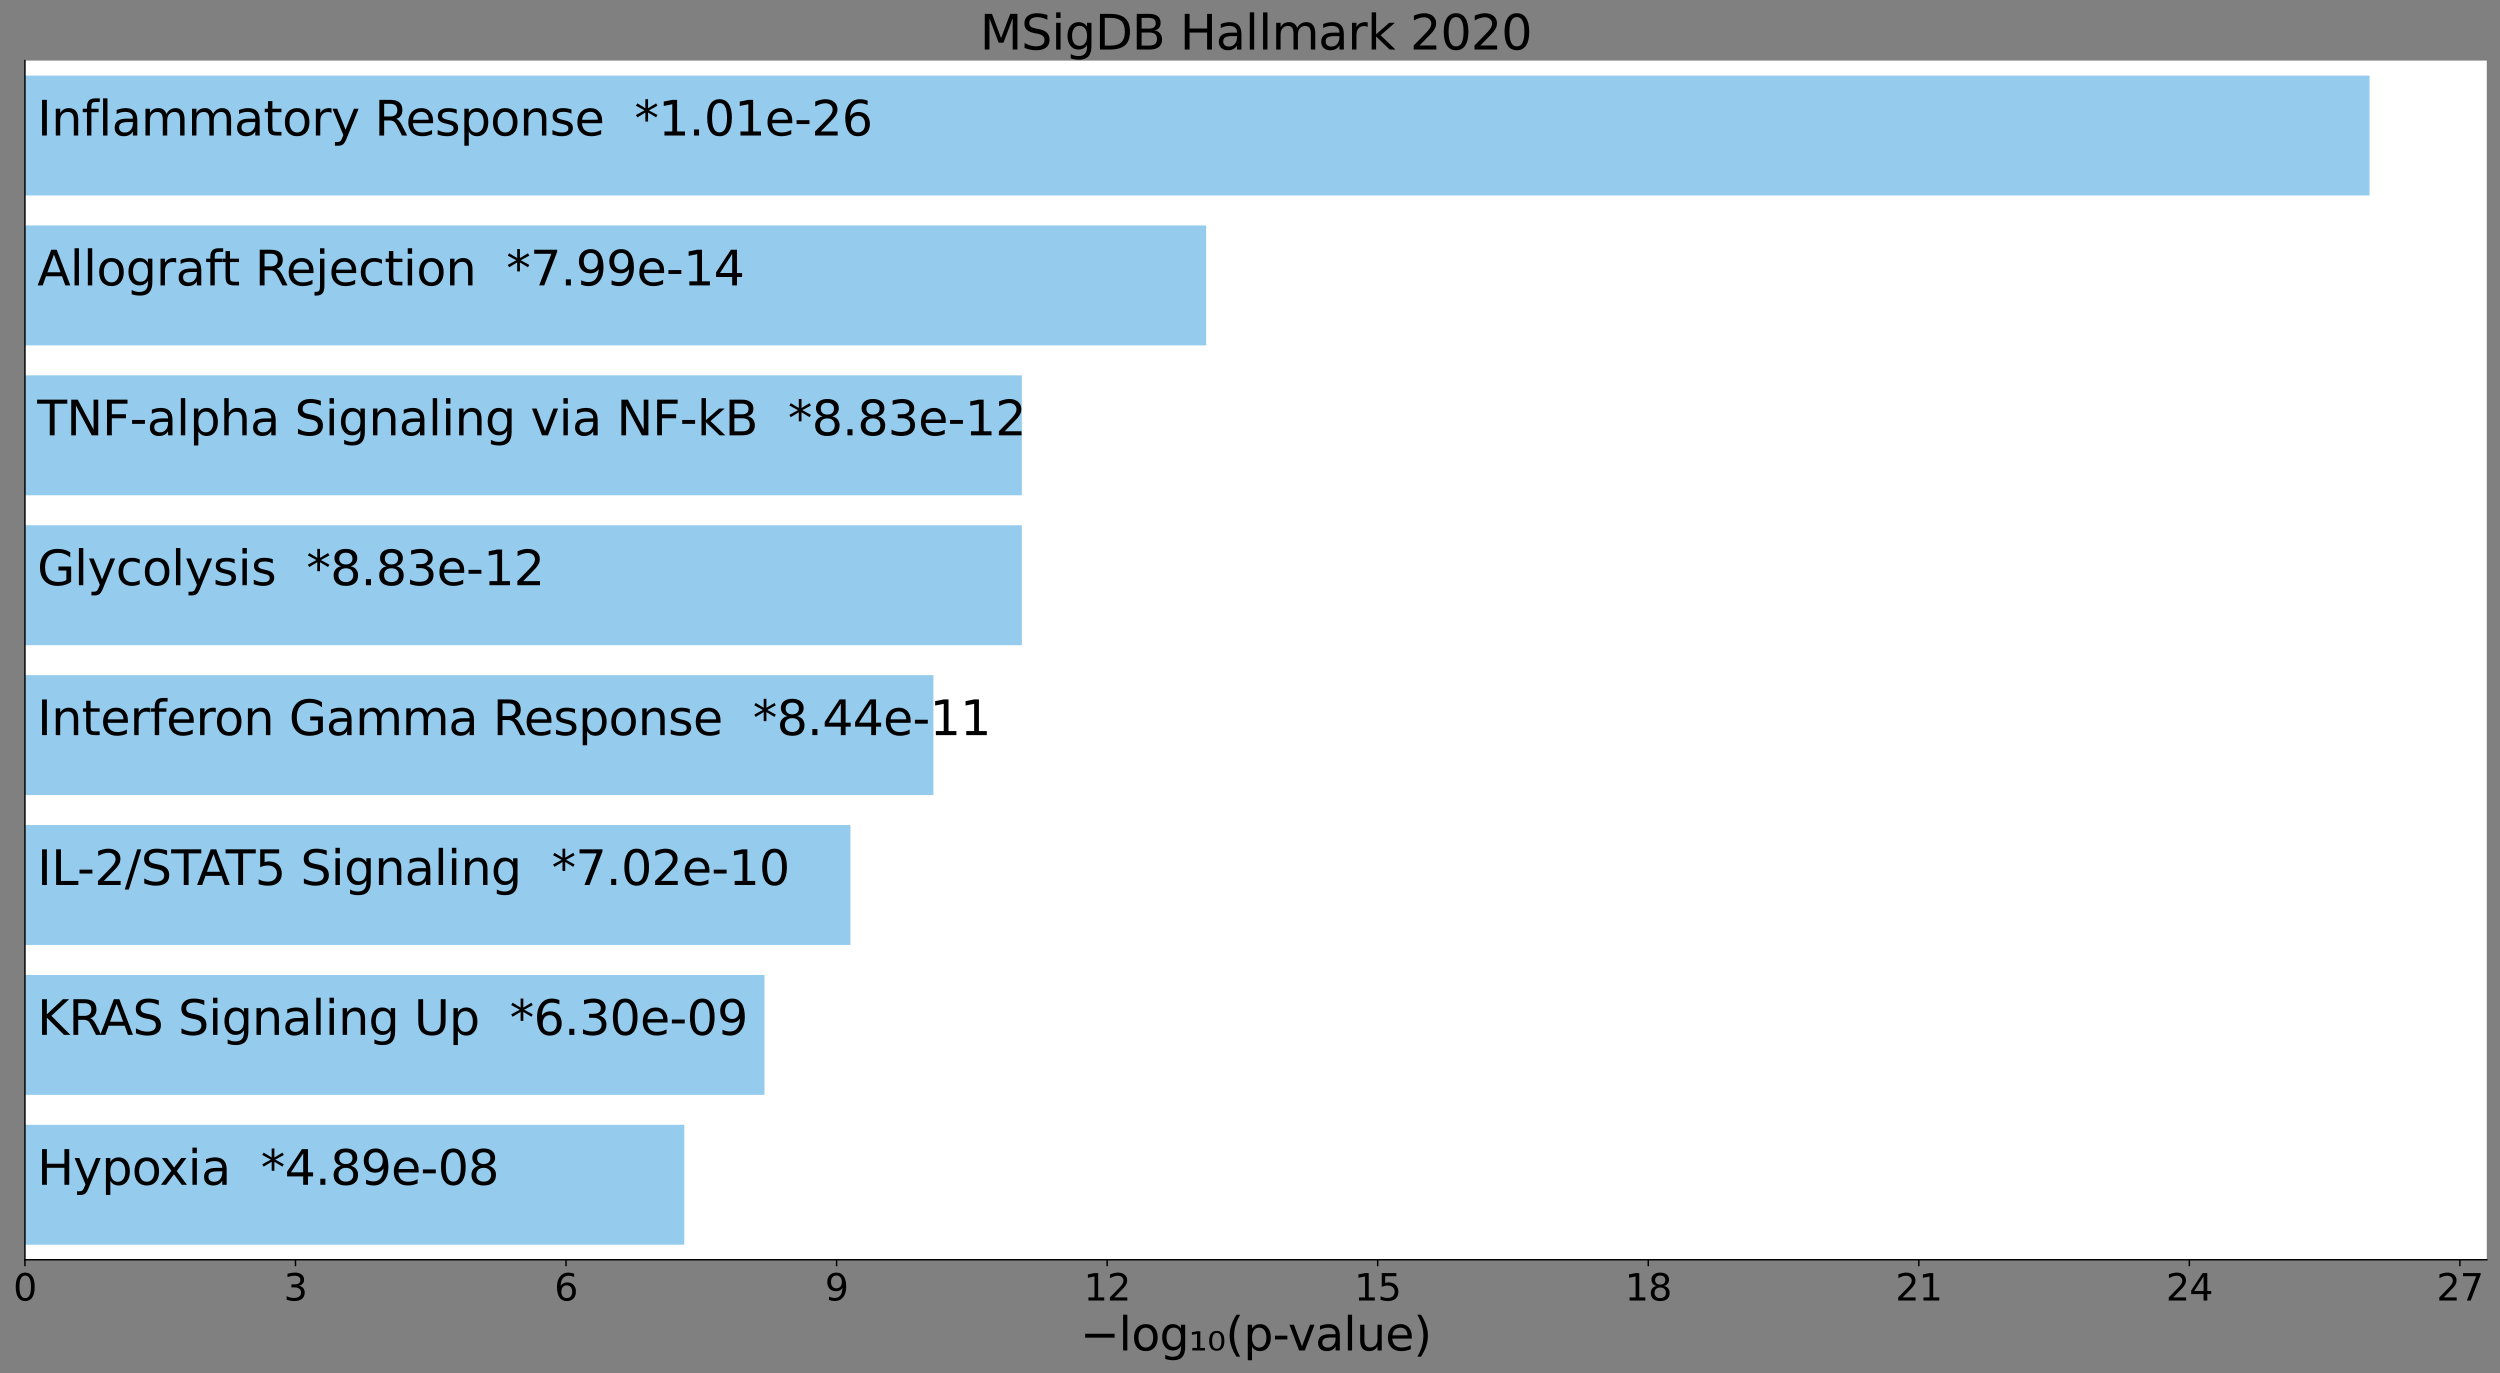 <?xml version="1.0" encoding="utf-8" standalone="no"?>
<!DOCTYPE svg PUBLIC "-//W3C//DTD SVG 1.1//EN"
  "http://www.w3.org/Graphics/SVG/1.1/DTD/svg11.dtd">
<svg xmlns:xlink="http://www.w3.org/1999/xlink" width="1359.963pt" height="747.028pt" viewBox="0 0 1359.963 747.028" xmlns="http://www.w3.org/2000/svg" version="1.1">
 <rect x="0" y="0" width="1359.963" height="747.028" fill="#808080" stroke="none"/>
 <defs>
  <style type="text/css">*{stroke-linejoin: round; stroke-linecap: butt}</style>
 </defs>
 <g id="figure_1">
  <g id="patch_1">
   <path d="M 0 747.028 
L 1359.963 747.028 
L 1359.963 0 
L 0 0 
L 0 747.028 
z
" style="fill: none"/>
  </g>
  <g id="axes_1">
   <g id="patch_2">
    <path d="M 13.562 685.276 
L 1352.763 685.276 
L 1352.763 32.956 
L 13.562 32.956 
z
" style="fill: #ffffff"/>
   </g>
   <g id="patch_3">
    <path d="M 13.562 41.11 
L 1288.991 41.11 
L 1288.991 106.342 
L 13.562 106.342 
z
" clip-path="url(#pb02c472fab)" style="fill: #95cbec"/>
   </g>
   <g id="patch_4">
    <path d="M 13.562 122.65 
L 656.118 122.65 
L 656.118 187.882 
L 13.562 187.882 
z
" clip-path="url(#pb02c472fab)" style="fill: #95cbec"/>
   </g>
   <g id="patch_5">
    <path d="M 13.562 204.19 
L 555.873 204.19 
L 555.873 269.422 
L 13.562 269.422 
z
" clip-path="url(#pb02c472fab)" style="fill: #95cbec"/>
   </g>
   <g id="patch_6">
    <path d="M 13.562 285.73 
L 555.873 285.73 
L 555.873 350.962 
L 13.562 350.962 
z
" clip-path="url(#pb02c472fab)" style="fill: #95cbec"/>
   </g>
   <g id="patch_7">
    <path d="M 13.562 367.27 
L 507.762 367.27 
L 507.762 432.502 
L 13.562 432.502 
z
" clip-path="url(#pb02c472fab)" style="fill: #95cbec"/>
   </g>
   <g id="patch_8">
    <path d="M 13.562 448.81 
L 462.642 448.81 
L 462.642 514.042 
L 13.562 514.042 
z
" clip-path="url(#pb02c472fab)" style="fill: #95cbec"/>
   </g>
   <g id="patch_9">
    <path d="M 13.562 530.35 
L 415.87 530.35 
L 415.87 595.582 
L 13.562 595.582 
z
" clip-path="url(#pb02c472fab)" style="fill: #95cbec"/>
   </g>
   <g id="patch_10">
    <path d="M 13.562 611.89 
L 372.237 611.89 
L 372.237 677.122 
L 13.562 677.122 
z
" clip-path="url(#pb02c472fab)" style="fill: #95cbec"/>
   </g>
   <g id="matplotlib.axis_1">
    <g id="xtick_1">
     <g id="line2d_1">
      <defs>
       <path id="mb35d6e00cc" d="M 0 0 
L 0 3.5 
" style="stroke: #000000; stroke-width: 0.8"/>
      </defs>
      <g>
       <use xlink:href="#mb35d6e00cc" x="13.562" y="685.276" style="stroke: #000000; stroke-width: 0.8"/>
      </g>
     </g>
     <g id="text_1">
      <!-- 0 -->
      <g transform="translate(7.2 707.473)scale(0.2 -0.2)">
       <defs>
        <path id="DejaVuSans-30" d="M 2034 4250 
Q 1547 4250 1301 3770 
Q 1056 3291 1056 2328 
Q 1056 1369 1301 889 
Q 1547 409 2034 409 
Q 2525 409 2770 889 
Q 3016 1369 3016 2328 
Q 3016 3291 2770 3770 
Q 2525 4250 2034 4250 
z
M 2034 4750 
Q 2819 4750 3233 4129 
Q 3647 3509 3647 2328 
Q 3647 1150 3233 529 
Q 2819 -91 2034 -91 
Q 1250 -91 836 529 
Q 422 1150 422 2328 
Q 422 3509 836 4129 
Q 1250 4750 2034 4750 
z
" transform="scale(0.016)"/>
       </defs>
       <use xlink:href="#DejaVuSans-30"/>
      </g>
     </g>
    </g>
    <g id="xtick_2">
     <g id="line2d_2">
      <g>
       <use xlink:href="#mb35d6e00cc" x="160.74" y="685.276" style="stroke: #000000; stroke-width: 0.8"/>
      </g>
     </g>
     <g id="text_2">
      <!-- 3 -->
      <g transform="translate(154.377 707.473)scale(0.2 -0.2)">
       <defs>
        <path id="DejaVuSans-33" d="M 2597 2516 
Q 3050 2419 3304 2112 
Q 3559 1806 3559 1356 
Q 3559 666 3084 287 
Q 2609 -91 1734 -91 
Q 1441 -91 1130 -33 
Q 819 25 488 141 
L 488 750 
Q 750 597 1062 519 
Q 1375 441 1716 441 
Q 2309 441 2620 675 
Q 2931 909 2931 1356 
Q 2931 1769 2642 2001 
Q 2353 2234 1838 2234 
L 1294 2234 
L 1294 2753 
L 1863 2753 
Q 2328 2753 2575 2939 
Q 2822 3125 2822 3475 
Q 2822 3834 2567 4026 
Q 2313 4219 1838 4219 
Q 1578 4219 1281 4162 
Q 984 4106 628 3988 
L 628 4550 
Q 988 4650 1302 4700 
Q 1616 4750 1894 4750 
Q 2613 4750 3031 4423 
Q 3450 4097 3450 3541 
Q 3450 3153 3228 2886 
Q 3006 2619 2597 2516 
z
" transform="scale(0.016)"/>
       </defs>
       <use xlink:href="#DejaVuSans-33"/>
      </g>
     </g>
    </g>
    <g id="xtick_3">
     <g id="line2d_3">
      <g>
       <use xlink:href="#mb35d6e00cc" x="307.917" y="685.276" style="stroke: #000000; stroke-width: 0.8"/>
      </g>
     </g>
     <g id="text_3">
      <!-- 6 -->
      <g transform="translate(301.554 707.473)scale(0.2 -0.2)">
       <defs>
        <path id="DejaVuSans-36" d="M 2113 2584 
Q 1688 2584 1439 2293 
Q 1191 2003 1191 1497 
Q 1191 994 1439 701 
Q 1688 409 2113 409 
Q 2538 409 2786 701 
Q 3034 994 3034 1497 
Q 3034 2003 2786 2293 
Q 2538 2584 2113 2584 
z
M 3366 4563 
L 3366 3988 
Q 3128 4100 2886 4159 
Q 2644 4219 2406 4219 
Q 1781 4219 1451 3797 
Q 1122 3375 1075 2522 
Q 1259 2794 1537 2939 
Q 1816 3084 2150 3084 
Q 2853 3084 3261 2657 
Q 3669 2231 3669 1497 
Q 3669 778 3244 343 
Q 2819 -91 2113 -91 
Q 1303 -91 875 529 
Q 447 1150 447 2328 
Q 447 3434 972 4092 
Q 1497 4750 2381 4750 
Q 2619 4750 2861 4703 
Q 3103 4656 3366 4563 
z
" transform="scale(0.016)"/>
       </defs>
       <use xlink:href="#DejaVuSans-36"/>
      </g>
     </g>
    </g>
    <g id="xtick_4">
     <g id="line2d_4">
      <g>
       <use xlink:href="#mb35d6e00cc" x="455.094" y="685.276" style="stroke: #000000; stroke-width: 0.8"/>
      </g>
     </g>
     <g id="text_4">
      <!-- 9 -->
      <g transform="translate(448.732 707.473)scale(0.2 -0.2)">
       <defs>
        <path id="DejaVuSans-39" d="M 703 97 
L 703 672 
Q 941 559 1184 500 
Q 1428 441 1663 441 
Q 2288 441 2617 861 
Q 2947 1281 2994 2138 
Q 2813 1869 2534 1725 
Q 2256 1581 1919 1581 
Q 1219 1581 811 2004 
Q 403 2428 403 3163 
Q 403 3881 828 4315 
Q 1253 4750 1959 4750 
Q 2769 4750 3195 4129 
Q 3622 3509 3622 2328 
Q 3622 1225 3098 567 
Q 2575 -91 1691 -91 
Q 1453 -91 1209 -44 
Q 966 3 703 97 
z
M 1959 2075 
Q 2384 2075 2632 2365 
Q 2881 2656 2881 3163 
Q 2881 3666 2632 3958 
Q 2384 4250 1959 4250 
Q 1534 4250 1286 3958 
Q 1038 3666 1038 3163 
Q 1038 2656 1286 2365 
Q 1534 2075 1959 2075 
z
" transform="scale(0.016)"/>
       </defs>
       <use xlink:href="#DejaVuSans-39"/>
      </g>
     </g>
    </g>
    <g id="xtick_5">
     <g id="line2d_5">
      <g>
       <use xlink:href="#mb35d6e00cc" x="602.271" y="685.276" style="stroke: #000000; stroke-width: 0.8"/>
      </g>
     </g>
     <g id="text_5">
      <!-- 12 -->
      <g transform="translate(589.546 707.473)scale(0.2 -0.2)">
       <defs>
        <path id="DejaVuSans-31" d="M 794 531 
L 1825 531 
L 1825 4091 
L 703 3866 
L 703 4441 
L 1819 4666 
L 2450 4666 
L 2450 531 
L 3481 531 
L 3481 0 
L 794 0 
L 794 531 
z
" transform="scale(0.016)"/>
        <path id="DejaVuSans-32" d="M 1228 531 
L 3431 531 
L 3431 0 
L 469 0 
L 469 531 
Q 828 903 1448 1529 
Q 2069 2156 2228 2338 
Q 2531 2678 2651 2914 
Q 2772 3150 2772 3378 
Q 2772 3750 2511 3984 
Q 2250 4219 1831 4219 
Q 1534 4219 1204 4116 
Q 875 4013 500 3803 
L 500 4441 
Q 881 4594 1212 4672 
Q 1544 4750 1819 4750 
Q 2544 4750 2975 4387 
Q 3406 4025 3406 3419 
Q 3406 3131 3298 2873 
Q 3191 2616 2906 2266 
Q 2828 2175 2409 1742 
Q 1991 1309 1228 531 
z
" transform="scale(0.016)"/>
       </defs>
       <use xlink:href="#DejaVuSans-31"/>
       <use xlink:href="#DejaVuSans-32" x="63.623"/>
      </g>
     </g>
    </g>
    <g id="xtick_6">
     <g id="line2d_6">
      <g>
       <use xlink:href="#mb35d6e00cc" x="749.449" y="685.276" style="stroke: #000000; stroke-width: 0.8"/>
      </g>
     </g>
     <g id="text_6">
      <!-- 15 -->
      <g transform="translate(736.724 707.473)scale(0.2 -0.2)">
       <defs>
        <path id="DejaVuSans-35" d="M 691 4666 
L 3169 4666 
L 3169 4134 
L 1269 4134 
L 1269 2991 
Q 1406 3038 1543 3061 
Q 1681 3084 1819 3084 
Q 2600 3084 3056 2656 
Q 3513 2228 3513 1497 
Q 3513 744 3044 326 
Q 2575 -91 1722 -91 
Q 1428 -91 1123 -41 
Q 819 9 494 109 
L 494 744 
Q 775 591 1075 516 
Q 1375 441 1709 441 
Q 2250 441 2565 725 
Q 2881 1009 2881 1497 
Q 2881 1984 2565 2268 
Q 2250 2553 1709 2553 
Q 1456 2553 1204 2497 
Q 953 2441 691 2322 
L 691 4666 
z
" transform="scale(0.016)"/>
       </defs>
       <use xlink:href="#DejaVuSans-31"/>
       <use xlink:href="#DejaVuSans-35" x="63.623"/>
      </g>
     </g>
    </g>
    <g id="xtick_7">
     <g id="line2d_7">
      <g>
       <use xlink:href="#mb35d6e00cc" x="896.626" y="685.276" style="stroke: #000000; stroke-width: 0.8"/>
      </g>
     </g>
     <g id="text_7">
      <!-- 18 -->
      <g transform="translate(883.901 707.473)scale(0.2 -0.2)">
       <defs>
        <path id="DejaVuSans-38" d="M 2034 2216 
Q 1584 2216 1326 1975 
Q 1069 1734 1069 1313 
Q 1069 891 1326 650 
Q 1584 409 2034 409 
Q 2484 409 2743 651 
Q 3003 894 3003 1313 
Q 3003 1734 2745 1975 
Q 2488 2216 2034 2216 
z
M 1403 2484 
Q 997 2584 770 2862 
Q 544 3141 544 3541 
Q 544 4100 942 4425 
Q 1341 4750 2034 4750 
Q 2731 4750 3128 4425 
Q 3525 4100 3525 3541 
Q 3525 3141 3298 2862 
Q 3072 2584 2669 2484 
Q 3125 2378 3379 2068 
Q 3634 1759 3634 1313 
Q 3634 634 3220 271 
Q 2806 -91 2034 -91 
Q 1263 -91 848 271 
Q 434 634 434 1313 
Q 434 1759 690 2068 
Q 947 2378 1403 2484 
z
M 1172 3481 
Q 1172 3119 1398 2916 
Q 1625 2713 2034 2713 
Q 2441 2713 2670 2916 
Q 2900 3119 2900 3481 
Q 2900 3844 2670 4047 
Q 2441 4250 2034 4250 
Q 1625 4250 1398 4047 
Q 1172 3844 1172 3481 
z
" transform="scale(0.016)"/>
       </defs>
       <use xlink:href="#DejaVuSans-31"/>
       <use xlink:href="#DejaVuSans-38" x="63.623"/>
      </g>
     </g>
    </g>
    <g id="xtick_8">
     <g id="line2d_8">
      <g>
       <use xlink:href="#mb35d6e00cc" x="1043.803" y="685.276" style="stroke: #000000; stroke-width: 0.8"/>
      </g>
     </g>
     <g id="text_8">
      <!-- 21 -->
      <g transform="translate(1031.078 707.473)scale(0.2 -0.2)">
       <use xlink:href="#DejaVuSans-32"/>
       <use xlink:href="#DejaVuSans-31" x="63.623"/>
      </g>
     </g>
    </g>
    <g id="xtick_9">
     <g id="line2d_9">
      <g>
       <use xlink:href="#mb35d6e00cc" x="1190.98" y="685.276" style="stroke: #000000; stroke-width: 0.8"/>
      </g>
     </g>
     <g id="text_9">
      <!-- 24 -->
      <g transform="translate(1178.255 707.473)scale(0.2 -0.2)">
       <defs>
        <path id="DejaVuSans-34" d="M 2419 4116 
L 825 1625 
L 2419 1625 
L 2419 4116 
z
M 2253 4666 
L 3047 4666 
L 3047 1625 
L 3713 1625 
L 3713 1100 
L 3047 1100 
L 3047 0 
L 2419 0 
L 2419 1100 
L 313 1100 
L 313 1709 
L 2253 4666 
z
" transform="scale(0.016)"/>
       </defs>
       <use xlink:href="#DejaVuSans-32"/>
       <use xlink:href="#DejaVuSans-34" x="63.623"/>
      </g>
     </g>
    </g>
    <g id="xtick_10">
     <g id="line2d_10">
      <g>
       <use xlink:href="#mb35d6e00cc" x="1338.157" y="685.276" style="stroke: #000000; stroke-width: 0.8"/>
      </g>
     </g>
     <g id="text_10">
      <!-- 27 -->
      <g transform="translate(1325.432 707.473)scale(0.2 -0.2)">
       <defs>
        <path id="DejaVuSans-37" d="M 525 4666 
L 3525 4666 
L 3525 4397 
L 1831 0 
L 1172 0 
L 2766 4134 
L 525 4134 
L 525 4666 
z
" transform="scale(0.016)"/>
       </defs>
       <use xlink:href="#DejaVuSans-32"/>
       <use xlink:href="#DejaVuSans-37" x="63.623"/>
      </g>
     </g>
    </g>
    <g id="text_11">
     <!-- −log₁₀(p‐value) -->
     <g transform="translate(587.592 734.628)scale(0.25 -0.25)">
      <defs>
       <path id="DejaVuSans-2212" d="M 678 2272 
L 4684 2272 
L 4684 1741 
L 678 1741 
L 678 2272 
z
" transform="scale(0.016)"/>
       <path id="DejaVuSans-6c" d="M 603 4863 
L 1178 4863 
L 1178 0 
L 603 0 
L 603 4863 
z
" transform="scale(0.016)"/>
       <path id="DejaVuSans-6f" d="M 1959 3097 
Q 1497 3097 1228 2736 
Q 959 2375 959 1747 
Q 959 1119 1226 758 
Q 1494 397 1959 397 
Q 2419 397 2687 759 
Q 2956 1122 2956 1747 
Q 2956 2369 2687 2733 
Q 2419 3097 1959 3097 
z
M 1959 3584 
Q 2709 3584 3137 3096 
Q 3566 2609 3566 1747 
Q 3566 888 3137 398 
Q 2709 -91 1959 -91 
Q 1206 -91 779 398 
Q 353 888 353 1747 
Q 353 2609 779 3096 
Q 1206 3584 1959 3584 
z
" transform="scale(0.016)"/>
       <path id="DejaVuSans-67" d="M 2906 1791 
Q 2906 2416 2648 2759 
Q 2391 3103 1925 3103 
Q 1463 3103 1205 2759 
Q 947 2416 947 1791 
Q 947 1169 1205 825 
Q 1463 481 1925 481 
Q 2391 481 2648 825 
Q 2906 1169 2906 1791 
z
M 3481 434 
Q 3481 -459 3084 -895 
Q 2688 -1331 1869 -1331 
Q 1566 -1331 1297 -1286 
Q 1028 -1241 775 -1147 
L 775 -588 
Q 1028 -725 1275 -790 
Q 1522 -856 1778 -856 
Q 2344 -856 2625 -561 
Q 2906 -266 2906 331 
L 2906 616 
Q 2728 306 2450 153 
Q 2172 0 1784 0 
Q 1141 0 747 490 
Q 353 981 353 1791 
Q 353 2603 747 3093 
Q 1141 3584 1784 3584 
Q 2172 3584 2450 3431 
Q 2728 3278 2906 2969 
L 2906 3500 
L 3481 3500 
L 3481 434 
z
" transform="scale(0.016)"/>
       <path id="DejaVuSans-2081" d="M 488 343 
L 1125 343 
L 1125 2253 
L 428 2125 
L 428 2487 
L 1147 2609 
L 1575 2609 
L 1575 343 
L 2216 343 
L 2216 0 
L 488 0 
L 488 343 
z
" transform="scale(0.016)"/>
       <path id="DejaVuSans-2080" d="M 1781 2115 
Q 1625 2384 1309 2384 
Q 994 2384 838 2115 
Q 678 1846 678 1309 
Q 678 768 838 500 
Q 994 231 1309 231 
Q 1625 231 1781 500 
Q 1941 768 1941 1309 
Q 1941 1846 1781 2115 
z
M 1309 2662 
Q 1813 2662 2078 2315 
Q 2344 1968 2344 1309 
Q 2344 646 2078 299 
Q 1813 -47 1309 -47 
Q 803 -47 537 299 
Q 272 646 272 1309 
Q 272 1968 537 2315 
Q 803 2662 1309 2662 
z
" transform="scale(0.016)"/>
       <path id="DejaVuSans-28" d="M 1984 4856 
Q 1566 4138 1362 3434 
Q 1159 2731 1159 2009 
Q 1159 1288 1364 580 
Q 1569 -128 1984 -844 
L 1484 -844 
Q 1016 -109 783 600 
Q 550 1309 550 2009 
Q 550 2706 781 3412 
Q 1013 4119 1484 4856 
L 1984 4856 
z
" transform="scale(0.016)"/>
       <path id="DejaVuSans-70" d="M 1159 525 
L 1159 -1331 
L 581 -1331 
L 581 3500 
L 1159 3500 
L 1159 2969 
Q 1341 3281 1617 3432 
Q 1894 3584 2278 3584 
Q 2916 3584 3314 3078 
Q 3713 2572 3713 1747 
Q 3713 922 3314 415 
Q 2916 -91 2278 -91 
Q 1894 -91 1617 61 
Q 1341 213 1159 525 
z
M 3116 1747 
Q 3116 2381 2855 2742 
Q 2594 3103 2138 3103 
Q 1681 3103 1420 2742 
Q 1159 2381 1159 1747 
Q 1159 1113 1420 752 
Q 1681 391 2138 391 
Q 2594 391 2855 752 
Q 3116 1113 3116 1747 
z
" transform="scale(0.016)"/>
       <path id="DejaVuSans-2010" d="M 313 2009 
L 1997 2009 
L 1997 1497 
L 313 1497 
L 313 2009 
z
" transform="scale(0.016)"/>
       <path id="DejaVuSans-76" d="M 191 3500 
L 800 3500 
L 1894 563 
L 2988 3500 
L 3597 3500 
L 2284 0 
L 1503 0 
L 191 3500 
z
" transform="scale(0.016)"/>
       <path id="DejaVuSans-61" d="M 2194 1759 
Q 1497 1759 1228 1600 
Q 959 1441 959 1056 
Q 959 750 1161 570 
Q 1363 391 1709 391 
Q 2188 391 2477 730 
Q 2766 1069 2766 1631 
L 2766 1759 
L 2194 1759 
z
M 3341 1997 
L 3341 0 
L 2766 0 
L 2766 531 
Q 2569 213 2275 61 
Q 1981 -91 1556 -91 
Q 1019 -91 701 211 
Q 384 513 384 1019 
Q 384 1609 779 1909 
Q 1175 2209 1959 2209 
L 2766 2209 
L 2766 2266 
Q 2766 2663 2505 2880 
Q 2244 3097 1772 3097 
Q 1472 3097 1187 3025 
Q 903 2953 641 2809 
L 641 3341 
Q 956 3463 1253 3523 
Q 1550 3584 1831 3584 
Q 2591 3584 2966 3190 
Q 3341 2797 3341 1997 
z
" transform="scale(0.016)"/>
       <path id="DejaVuSans-75" d="M 544 1381 
L 544 3500 
L 1119 3500 
L 1119 1403 
Q 1119 906 1312 657 
Q 1506 409 1894 409 
Q 2359 409 2629 706 
Q 2900 1003 2900 1516 
L 2900 3500 
L 3475 3500 
L 3475 0 
L 2900 0 
L 2900 538 
Q 2691 219 2414 64 
Q 2138 -91 1772 -91 
Q 1169 -91 856 284 
Q 544 659 544 1381 
z
M 1991 3584 
L 1991 3584 
z
" transform="scale(0.016)"/>
       <path id="DejaVuSans-65" d="M 3597 1894 
L 3597 1613 
L 953 1613 
Q 991 1019 1311 708 
Q 1631 397 2203 397 
Q 2534 397 2845 478 
Q 3156 559 3463 722 
L 3463 178 
Q 3153 47 2828 -22 
Q 2503 -91 2169 -91 
Q 1331 -91 842 396 
Q 353 884 353 1716 
Q 353 2575 817 3079 
Q 1281 3584 2069 3584 
Q 2775 3584 3186 3129 
Q 3597 2675 3597 1894 
z
M 3022 2063 
Q 3016 2534 2758 2815 
Q 2500 3097 2075 3097 
Q 1594 3097 1305 2825 
Q 1016 2553 972 2059 
L 3022 2063 
z
" transform="scale(0.016)"/>
       <path id="DejaVuSans-29" d="M 513 4856 
L 1013 4856 
Q 1481 4119 1714 3412 
Q 1947 2706 1947 2009 
Q 1947 1309 1714 600 
Q 1481 -109 1013 -844 
L 513 -844 
Q 928 -128 1133 580 
Q 1338 1288 1338 2009 
Q 1338 2731 1133 3434 
Q 928 4138 513 4856 
z
" transform="scale(0.016)"/>
      </defs>
      <use xlink:href="#DejaVuSans-2212"/>
      <use xlink:href="#DejaVuSans-6c" x="83.789"/>
      <use xlink:href="#DejaVuSans-6f" x="111.572"/>
      <use xlink:href="#DejaVuSans-67" x="172.754"/>
      <use xlink:href="#DejaVuSans-2081" x="236.23"/>
      <use xlink:href="#DejaVuSans-2080" x="276.318"/>
      <use xlink:href="#DejaVuSans-28" x="316.406"/>
      <use xlink:href="#DejaVuSans-70" x="355.42"/>
      <use xlink:href="#DejaVuSans-2010" x="418.896"/>
      <use xlink:href="#DejaVuSans-76" x="452.355"/>
      <use xlink:href="#DejaVuSans-61" x="511.535"/>
      <use xlink:href="#DejaVuSans-6c" x="572.814"/>
      <use xlink:href="#DejaVuSans-75" x="600.598"/>
      <use xlink:href="#DejaVuSans-65" x="663.977"/>
      <use xlink:href="#DejaVuSans-29" x="725.5"/>
     </g>
    </g>
   </g>
   <g id="line2d_11">
    <path clip-path="url(#pb02c472fab)" style="fill: none; stroke: #424242; stroke-width: 2.7; stroke-linecap: square"/>
   </g>
   <g id="line2d_12">
    <path clip-path="url(#pb02c472fab)" style="fill: none; stroke: #424242; stroke-width: 2.7; stroke-linecap: square"/>
   </g>
   <g id="line2d_13">
    <path clip-path="url(#pb02c472fab)" style="fill: none; stroke: #424242; stroke-width: 2.7; stroke-linecap: square"/>
   </g>
   <g id="line2d_14">
    <path clip-path="url(#pb02c472fab)" style="fill: none; stroke: #424242; stroke-width: 2.7; stroke-linecap: square"/>
   </g>
   <g id="line2d_15">
    <path clip-path="url(#pb02c472fab)" style="fill: none; stroke: #424242; stroke-width: 2.7; stroke-linecap: square"/>
   </g>
   <g id="line2d_16">
    <path clip-path="url(#pb02c472fab)" style="fill: none; stroke: #424242; stroke-width: 2.7; stroke-linecap: square"/>
   </g>
   <g id="line2d_17">
    <path clip-path="url(#pb02c472fab)" style="fill: none; stroke: #424242; stroke-width: 2.7; stroke-linecap: square"/>
   </g>
   <g id="line2d_18">
    <path clip-path="url(#pb02c472fab)" style="fill: none; stroke: #424242; stroke-width: 2.7; stroke-linecap: square"/>
   </g>
   <g id="patch_11">
    <path d="M 13.562 685.276 
L 13.562 32.956 
" style="fill: none; stroke: #000000; stroke-width: 0.8; stroke-linejoin: miter; stroke-linecap: square"/>
   </g>
   <g id="patch_12">
    <path d="M 13.562 685.276 
L 1352.763 685.276 
" style="fill: none; stroke: #000000; stroke-width: 0.8; stroke-linejoin: miter; stroke-linecap: square"/>
   </g>
   <g id="text_12">
    <!-- Inflammatory Response  *1.01e-26 -->
    <g transform="translate(20.259 73.726)scale(0.26 -0.26)">
     <defs>
      <path id="DejaVuSans-49" d="M 628 4666 
L 1259 4666 
L 1259 0 
L 628 0 
L 628 4666 
z
" transform="scale(0.016)"/>
      <path id="DejaVuSans-6e" d="M 3513 2113 
L 3513 0 
L 2938 0 
L 2938 2094 
Q 2938 2591 2744 2837 
Q 2550 3084 2163 3084 
Q 1697 3084 1428 2787 
Q 1159 2491 1159 1978 
L 1159 0 
L 581 0 
L 581 3500 
L 1159 3500 
L 1159 2956 
Q 1366 3272 1645 3428 
Q 1925 3584 2291 3584 
Q 2894 3584 3203 3211 
Q 3513 2838 3513 2113 
z
" transform="scale(0.016)"/>
      <path id="DejaVuSans-66" d="M 2375 4863 
L 2375 4384 
L 1825 4384 
Q 1516 4384 1395 4259 
Q 1275 4134 1275 3809 
L 1275 3500 
L 2222 3500 
L 2222 3053 
L 1275 3053 
L 1275 0 
L 697 0 
L 697 3053 
L 147 3053 
L 147 3500 
L 697 3500 
L 697 3744 
Q 697 4328 969 4595 
Q 1241 4863 1831 4863 
L 2375 4863 
z
" transform="scale(0.016)"/>
      <path id="DejaVuSans-6d" d="M 3328 2828 
Q 3544 3216 3844 3400 
Q 4144 3584 4550 3584 
Q 5097 3584 5394 3201 
Q 5691 2819 5691 2113 
L 5691 0 
L 5113 0 
L 5113 2094 
Q 5113 2597 4934 2840 
Q 4756 3084 4391 3084 
Q 3944 3084 3684 2787 
Q 3425 2491 3425 1978 
L 3425 0 
L 2847 0 
L 2847 2094 
Q 2847 2600 2669 2842 
Q 2491 3084 2119 3084 
Q 1678 3084 1418 2786 
Q 1159 2488 1159 1978 
L 1159 0 
L 581 0 
L 581 3500 
L 1159 3500 
L 1159 2956 
Q 1356 3278 1631 3431 
Q 1906 3584 2284 3584 
Q 2666 3584 2933 3390 
Q 3200 3197 3328 2828 
z
" transform="scale(0.016)"/>
      <path id="DejaVuSans-74" d="M 1172 4494 
L 1172 3500 
L 2356 3500 
L 2356 3053 
L 1172 3053 
L 1172 1153 
Q 1172 725 1289 603 
Q 1406 481 1766 481 
L 2356 481 
L 2356 0 
L 1766 0 
Q 1100 0 847 248 
Q 594 497 594 1153 
L 594 3053 
L 172 3053 
L 172 3500 
L 594 3500 
L 594 4494 
L 1172 4494 
z
" transform="scale(0.016)"/>
      <path id="DejaVuSans-72" d="M 2631 2963 
Q 2534 3019 2420 3045 
Q 2306 3072 2169 3072 
Q 1681 3072 1420 2755 
Q 1159 2438 1159 1844 
L 1159 0 
L 581 0 
L 581 3500 
L 1159 3500 
L 1159 2956 
Q 1341 3275 1631 3429 
Q 1922 3584 2338 3584 
Q 2397 3584 2469 3576 
Q 2541 3569 2628 3553 
L 2631 2963 
z
" transform="scale(0.016)"/>
      <path id="DejaVuSans-79" d="M 2059 -325 
Q 1816 -950 1584 -1140 
Q 1353 -1331 966 -1331 
L 506 -1331 
L 506 -850 
L 844 -850 
Q 1081 -850 1212 -737 
Q 1344 -625 1503 -206 
L 1606 56 
L 191 3500 
L 800 3500 
L 1894 763 
L 2988 3500 
L 3597 3500 
L 2059 -325 
z
" transform="scale(0.016)"/>
      <path id="DejaVuSans-20" transform="scale(0.016)"/>
      <path id="DejaVuSans-52" d="M 2841 2188 
Q 3044 2119 3236 1894 
Q 3428 1669 3622 1275 
L 4263 0 
L 3584 0 
L 2988 1197 
Q 2756 1666 2539 1819 
Q 2322 1972 1947 1972 
L 1259 1972 
L 1259 0 
L 628 0 
L 628 4666 
L 2053 4666 
Q 2853 4666 3247 4331 
Q 3641 3997 3641 3322 
Q 3641 2881 3436 2590 
Q 3231 2300 2841 2188 
z
M 1259 4147 
L 1259 2491 
L 2053 2491 
Q 2509 2491 2742 2702 
Q 2975 2913 2975 3322 
Q 2975 3731 2742 3939 
Q 2509 4147 2053 4147 
L 1259 4147 
z
" transform="scale(0.016)"/>
      <path id="DejaVuSans-73" d="M 2834 3397 
L 2834 2853 
Q 2591 2978 2328 3040 
Q 2066 3103 1784 3103 
Q 1356 3103 1142 2972 
Q 928 2841 928 2578 
Q 928 2378 1081 2264 
Q 1234 2150 1697 2047 
L 1894 2003 
Q 2506 1872 2764 1633 
Q 3022 1394 3022 966 
Q 3022 478 2636 193 
Q 2250 -91 1575 -91 
Q 1294 -91 989 -36 
Q 684 19 347 128 
L 347 722 
Q 666 556 975 473 
Q 1284 391 1588 391 
Q 1994 391 2212 530 
Q 2431 669 2431 922 
Q 2431 1156 2273 1281 
Q 2116 1406 1581 1522 
L 1381 1569 
Q 847 1681 609 1914 
Q 372 2147 372 2553 
Q 372 3047 722 3315 
Q 1072 3584 1716 3584 
Q 2034 3584 2315 3537 
Q 2597 3491 2834 3397 
z
" transform="scale(0.016)"/>
      <path id="DejaVuSans-2a" d="M 3009 3897 
L 1888 3291 
L 3009 2681 
L 2828 2375 
L 1778 3009 
L 1778 1831 
L 1422 1831 
L 1422 3009 
L 372 2375 
L 191 2681 
L 1313 3291 
L 191 3897 
L 372 4206 
L 1422 3572 
L 1422 4750 
L 1778 4750 
L 1778 3572 
L 2828 4206 
L 3009 3897 
z
" transform="scale(0.016)"/>
      <path id="DejaVuSans-2e" d="M 684 794 
L 1344 794 
L 1344 0 
L 684 0 
L 684 794 
z
" transform="scale(0.016)"/>
      <path id="DejaVuSans-2d" d="M 313 2009 
L 1997 2009 
L 1997 1497 
L 313 1497 
L 313 2009 
z
" transform="scale(0.016)"/>
     </defs>
     <use xlink:href="#DejaVuSans-49"/>
     <use xlink:href="#DejaVuSans-6e" x="29.492"/>
     <use xlink:href="#DejaVuSans-66" x="92.871"/>
     <use xlink:href="#DejaVuSans-6c" x="128.076"/>
     <use xlink:href="#DejaVuSans-61" x="155.859"/>
     <use xlink:href="#DejaVuSans-6d" x="217.139"/>
     <use xlink:href="#DejaVuSans-6d" x="314.551"/>
     <use xlink:href="#DejaVuSans-61" x="411.963"/>
     <use xlink:href="#DejaVuSans-74" x="473.242"/>
     <use xlink:href="#DejaVuSans-6f" x="512.451"/>
     <use xlink:href="#DejaVuSans-72" x="573.633"/>
     <use xlink:href="#DejaVuSans-79" x="614.746"/>
     <use xlink:href="#DejaVuSans-20" x="673.926"/>
     <use xlink:href="#DejaVuSans-52" x="705.713"/>
     <use xlink:href="#DejaVuSans-65" x="770.695"/>
     <use xlink:href="#DejaVuSans-73" x="832.219"/>
     <use xlink:href="#DejaVuSans-70" x="884.318"/>
     <use xlink:href="#DejaVuSans-6f" x="947.795"/>
     <use xlink:href="#DejaVuSans-6e" x="1008.977"/>
     <use xlink:href="#DejaVuSans-73" x="1072.355"/>
     <use xlink:href="#DejaVuSans-65" x="1124.455"/>
     <use xlink:href="#DejaVuSans-20" x="1185.979"/>
     <use xlink:href="#DejaVuSans-20" x="1217.766"/>
     <use xlink:href="#DejaVuSans-2a" x="1249.553"/>
     <use xlink:href="#DejaVuSans-31" x="1299.553"/>
     <use xlink:href="#DejaVuSans-2e" x="1363.176"/>
     <use xlink:href="#DejaVuSans-30" x="1394.963"/>
     <use xlink:href="#DejaVuSans-31" x="1458.586"/>
     <use xlink:href="#DejaVuSans-65" x="1522.209"/>
     <use xlink:href="#DejaVuSans-2d" x="1583.732"/>
     <use xlink:href="#DejaVuSans-32" x="1619.816"/>
     <use xlink:href="#DejaVuSans-36" x="1683.439"/>
    </g>
   </g>
   <g id="text_13">
    <!-- Allograft Rejection  *7.99e-14 -->
    <g transform="translate(20.259 155.266)scale(0.26 -0.26)">
     <defs>
      <path id="DejaVuSans-41" d="M 2188 4044 
L 1331 1722 
L 3047 1722 
L 2188 4044 
z
M 1831 4666 
L 2547 4666 
L 4325 0 
L 3669 0 
L 3244 1197 
L 1141 1197 
L 716 0 
L 50 0 
L 1831 4666 
z
" transform="scale(0.016)"/>
      <path id="DejaVuSans-6a" d="M 603 3500 
L 1178 3500 
L 1178 -63 
Q 1178 -731 923 -1031 
Q 669 -1331 103 -1331 
L -116 -1331 
L -116 -844 
L 38 -844 
Q 366 -844 484 -692 
Q 603 -541 603 -63 
L 603 3500 
z
M 603 4863 
L 1178 4863 
L 1178 4134 
L 603 4134 
L 603 4863 
z
" transform="scale(0.016)"/>
      <path id="DejaVuSans-63" d="M 3122 3366 
L 3122 2828 
Q 2878 2963 2633 3030 
Q 2388 3097 2138 3097 
Q 1578 3097 1268 2742 
Q 959 2388 959 1747 
Q 959 1106 1268 751 
Q 1578 397 2138 397 
Q 2388 397 2633 464 
Q 2878 531 3122 666 
L 3122 134 
Q 2881 22 2623 -34 
Q 2366 -91 2075 -91 
Q 1284 -91 818 406 
Q 353 903 353 1747 
Q 353 2603 823 3093 
Q 1294 3584 2113 3584 
Q 2378 3584 2631 3529 
Q 2884 3475 3122 3366 
z
" transform="scale(0.016)"/>
      <path id="DejaVuSans-69" d="M 603 3500 
L 1178 3500 
L 1178 0 
L 603 0 
L 603 3500 
z
M 603 4863 
L 1178 4863 
L 1178 4134 
L 603 4134 
L 603 4863 
z
" transform="scale(0.016)"/>
     </defs>
     <use xlink:href="#DejaVuSans-41"/>
     <use xlink:href="#DejaVuSans-6c" x="68.408"/>
     <use xlink:href="#DejaVuSans-6c" x="96.191"/>
     <use xlink:href="#DejaVuSans-6f" x="123.975"/>
     <use xlink:href="#DejaVuSans-67" x="185.156"/>
     <use xlink:href="#DejaVuSans-72" x="248.633"/>
     <use xlink:href="#DejaVuSans-61" x="289.746"/>
     <use xlink:href="#DejaVuSans-66" x="351.025"/>
     <use xlink:href="#DejaVuSans-74" x="384.48"/>
     <use xlink:href="#DejaVuSans-20" x="423.689"/>
     <use xlink:href="#DejaVuSans-52" x="455.477"/>
     <use xlink:href="#DejaVuSans-65" x="520.459"/>
     <use xlink:href="#DejaVuSans-6a" x="581.982"/>
     <use xlink:href="#DejaVuSans-65" x="609.766"/>
     <use xlink:href="#DejaVuSans-63" x="671.289"/>
     <use xlink:href="#DejaVuSans-74" x="726.27"/>
     <use xlink:href="#DejaVuSans-69" x="765.479"/>
     <use xlink:href="#DejaVuSans-6f" x="793.262"/>
     <use xlink:href="#DejaVuSans-6e" x="854.443"/>
     <use xlink:href="#DejaVuSans-20" x="917.822"/>
     <use xlink:href="#DejaVuSans-20" x="949.609"/>
     <use xlink:href="#DejaVuSans-2a" x="981.396"/>
     <use xlink:href="#DejaVuSans-37" x="1031.396"/>
     <use xlink:href="#DejaVuSans-2e" x="1095.02"/>
     <use xlink:href="#DejaVuSans-39" x="1126.807"/>
     <use xlink:href="#DejaVuSans-39" x="1190.43"/>
     <use xlink:href="#DejaVuSans-65" x="1254.053"/>
     <use xlink:href="#DejaVuSans-2d" x="1315.576"/>
     <use xlink:href="#DejaVuSans-31" x="1351.66"/>
     <use xlink:href="#DejaVuSans-34" x="1415.283"/>
    </g>
   </g>
   <g id="text_14">
    <!-- TNF-alpha Signaling via NF-kB  *8.83e-12 -->
    <g transform="translate(20.259 236.806)scale(0.26 -0.26)">
     <defs>
      <path id="DejaVuSans-54" d="M -19 4666 
L 3928 4666 
L 3928 4134 
L 2272 4134 
L 2272 0 
L 1638 0 
L 1638 4134 
L -19 4134 
L -19 4666 
z
" transform="scale(0.016)"/>
      <path id="DejaVuSans-4e" d="M 628 4666 
L 1478 4666 
L 3547 763 
L 3547 4666 
L 4159 4666 
L 4159 0 
L 3309 0 
L 1241 3903 
L 1241 0 
L 628 0 
L 628 4666 
z
" transform="scale(0.016)"/>
      <path id="DejaVuSans-46" d="M 628 4666 
L 3309 4666 
L 3309 4134 
L 1259 4134 
L 1259 2759 
L 3109 2759 
L 3109 2228 
L 1259 2228 
L 1259 0 
L 628 0 
L 628 4666 
z
" transform="scale(0.016)"/>
      <path id="DejaVuSans-68" d="M 3513 2113 
L 3513 0 
L 2938 0 
L 2938 2094 
Q 2938 2591 2744 2837 
Q 2550 3084 2163 3084 
Q 1697 3084 1428 2787 
Q 1159 2491 1159 1978 
L 1159 0 
L 581 0 
L 581 4863 
L 1159 4863 
L 1159 2956 
Q 1366 3272 1645 3428 
Q 1925 3584 2291 3584 
Q 2894 3584 3203 3211 
Q 3513 2838 3513 2113 
z
" transform="scale(0.016)"/>
      <path id="DejaVuSans-53" d="M 3425 4513 
L 3425 3897 
Q 3066 4069 2747 4153 
Q 2428 4238 2131 4238 
Q 1616 4238 1336 4038 
Q 1056 3838 1056 3469 
Q 1056 3159 1242 3001 
Q 1428 2844 1947 2747 
L 2328 2669 
Q 3034 2534 3370 2195 
Q 3706 1856 3706 1288 
Q 3706 609 3251 259 
Q 2797 -91 1919 -91 
Q 1588 -91 1214 -16 
Q 841 59 441 206 
L 441 856 
Q 825 641 1194 531 
Q 1563 422 1919 422 
Q 2459 422 2753 634 
Q 3047 847 3047 1241 
Q 3047 1584 2836 1778 
Q 2625 1972 2144 2069 
L 1759 2144 
Q 1053 2284 737 2584 
Q 422 2884 422 3419 
Q 422 4038 858 4394 
Q 1294 4750 2059 4750 
Q 2388 4750 2728 4690 
Q 3069 4631 3425 4513 
z
" transform="scale(0.016)"/>
      <path id="DejaVuSans-6b" d="M 581 4863 
L 1159 4863 
L 1159 1991 
L 2875 3500 
L 3609 3500 
L 1753 1863 
L 3688 0 
L 2938 0 
L 1159 1709 
L 1159 0 
L 581 0 
L 581 4863 
z
" transform="scale(0.016)"/>
      <path id="DejaVuSans-42" d="M 1259 2228 
L 1259 519 
L 2272 519 
Q 2781 519 3026 730 
Q 3272 941 3272 1375 
Q 3272 1813 3026 2020 
Q 2781 2228 2272 2228 
L 1259 2228 
z
M 1259 4147 
L 1259 2741 
L 2194 2741 
Q 2656 2741 2882 2914 
Q 3109 3088 3109 3444 
Q 3109 3797 2882 3972 
Q 2656 4147 2194 4147 
L 1259 4147 
z
M 628 4666 
L 2241 4666 
Q 2963 4666 3353 4366 
Q 3744 4066 3744 3513 
Q 3744 3084 3544 2831 
Q 3344 2578 2956 2516 
Q 3422 2416 3680 2098 
Q 3938 1781 3938 1306 
Q 3938 681 3513 340 
Q 3088 0 2303 0 
L 628 0 
L 628 4666 
z
" transform="scale(0.016)"/>
     </defs>
     <use xlink:href="#DejaVuSans-54"/>
     <use xlink:href="#DejaVuSans-4e" x="61.084"/>
     <use xlink:href="#DejaVuSans-46" x="135.889"/>
     <use xlink:href="#DejaVuSans-2d" x="193.408"/>
     <use xlink:href="#DejaVuSans-61" x="229.492"/>
     <use xlink:href="#DejaVuSans-6c" x="290.771"/>
     <use xlink:href="#DejaVuSans-70" x="318.555"/>
     <use xlink:href="#DejaVuSans-68" x="382.031"/>
     <use xlink:href="#DejaVuSans-61" x="445.41"/>
     <use xlink:href="#DejaVuSans-20" x="506.689"/>
     <use xlink:href="#DejaVuSans-53" x="538.477"/>
     <use xlink:href="#DejaVuSans-69" x="601.953"/>
     <use xlink:href="#DejaVuSans-67" x="629.736"/>
     <use xlink:href="#DejaVuSans-6e" x="693.213"/>
     <use xlink:href="#DejaVuSans-61" x="756.592"/>
     <use xlink:href="#DejaVuSans-6c" x="817.871"/>
     <use xlink:href="#DejaVuSans-69" x="845.654"/>
     <use xlink:href="#DejaVuSans-6e" x="873.438"/>
     <use xlink:href="#DejaVuSans-67" x="936.816"/>
     <use xlink:href="#DejaVuSans-20" x="1000.293"/>
     <use xlink:href="#DejaVuSans-76" x="1032.08"/>
     <use xlink:href="#DejaVuSans-69" x="1091.26"/>
     <use xlink:href="#DejaVuSans-61" x="1119.043"/>
     <use xlink:href="#DejaVuSans-20" x="1180.322"/>
     <use xlink:href="#DejaVuSans-4e" x="1212.109"/>
     <use xlink:href="#DejaVuSans-46" x="1286.914"/>
     <use xlink:href="#DejaVuSans-2d" x="1344.434"/>
     <use xlink:href="#DejaVuSans-6b" x="1380.518"/>
     <use xlink:href="#DejaVuSans-42" x="1438.428"/>
     <use xlink:href="#DejaVuSans-20" x="1507.031"/>
     <use xlink:href="#DejaVuSans-20" x="1538.818"/>
     <use xlink:href="#DejaVuSans-2a" x="1570.605"/>
     <use xlink:href="#DejaVuSans-38" x="1620.605"/>
     <use xlink:href="#DejaVuSans-2e" x="1684.229"/>
     <use xlink:href="#DejaVuSans-38" x="1716.016"/>
     <use xlink:href="#DejaVuSans-33" x="1779.639"/>
     <use xlink:href="#DejaVuSans-65" x="1843.262"/>
     <use xlink:href="#DejaVuSans-2d" x="1904.785"/>
     <use xlink:href="#DejaVuSans-31" x="1940.869"/>
     <use xlink:href="#DejaVuSans-32" x="2004.492"/>
    </g>
   </g>
   <g id="text_15">
    <!-- Glycolysis  *8.83e-12 -->
    <g transform="translate(20.259 318.346)scale(0.26 -0.26)">
     <defs>
      <path id="DejaVuSans-47" d="M 3809 666 
L 3809 1919 
L 2778 1919 
L 2778 2438 
L 4434 2438 
L 4434 434 
Q 4069 175 3628 42 
Q 3188 -91 2688 -91 
Q 1594 -91 976 548 
Q 359 1188 359 2328 
Q 359 3472 976 4111 
Q 1594 4750 2688 4750 
Q 3144 4750 3555 4637 
Q 3966 4525 4313 4306 
L 4313 3634 
Q 3963 3931 3569 4081 
Q 3175 4231 2741 4231 
Q 1884 4231 1454 3753 
Q 1025 3275 1025 2328 
Q 1025 1384 1454 906 
Q 1884 428 2741 428 
Q 3075 428 3337 486 
Q 3600 544 3809 666 
z
" transform="scale(0.016)"/>
     </defs>
     <use xlink:href="#DejaVuSans-47"/>
     <use xlink:href="#DejaVuSans-6c" x="77.49"/>
     <use xlink:href="#DejaVuSans-79" x="105.273"/>
     <use xlink:href="#DejaVuSans-63" x="164.453"/>
     <use xlink:href="#DejaVuSans-6f" x="219.434"/>
     <use xlink:href="#DejaVuSans-6c" x="280.615"/>
     <use xlink:href="#DejaVuSans-79" x="308.398"/>
     <use xlink:href="#DejaVuSans-73" x="367.578"/>
     <use xlink:href="#DejaVuSans-69" x="419.678"/>
     <use xlink:href="#DejaVuSans-73" x="447.461"/>
     <use xlink:href="#DejaVuSans-20" x="499.561"/>
     <use xlink:href="#DejaVuSans-20" x="531.348"/>
     <use xlink:href="#DejaVuSans-2a" x="563.135"/>
     <use xlink:href="#DejaVuSans-38" x="613.135"/>
     <use xlink:href="#DejaVuSans-2e" x="676.758"/>
     <use xlink:href="#DejaVuSans-38" x="708.545"/>
     <use xlink:href="#DejaVuSans-33" x="772.168"/>
     <use xlink:href="#DejaVuSans-65" x="835.791"/>
     <use xlink:href="#DejaVuSans-2d" x="897.314"/>
     <use xlink:href="#DejaVuSans-31" x="933.398"/>
     <use xlink:href="#DejaVuSans-32" x="997.021"/>
    </g>
   </g>
   <g id="text_16">
    <!-- Interferon Gamma Response  *8.44e-11 -->
    <g transform="translate(20.259 399.886)scale(0.26 -0.26)">
     <use xlink:href="#DejaVuSans-49"/>
     <use xlink:href="#DejaVuSans-6e" x="29.492"/>
     <use xlink:href="#DejaVuSans-74" x="92.871"/>
     <use xlink:href="#DejaVuSans-65" x="132.08"/>
     <use xlink:href="#DejaVuSans-72" x="193.604"/>
     <use xlink:href="#DejaVuSans-66" x="234.717"/>
     <use xlink:href="#DejaVuSans-65" x="269.922"/>
     <use xlink:href="#DejaVuSans-72" x="331.445"/>
     <use xlink:href="#DejaVuSans-6f" x="370.309"/>
     <use xlink:href="#DejaVuSans-6e" x="431.49"/>
     <use xlink:href="#DejaVuSans-20" x="494.869"/>
     <use xlink:href="#DejaVuSans-47" x="526.656"/>
     <use xlink:href="#DejaVuSans-61" x="604.146"/>
     <use xlink:href="#DejaVuSans-6d" x="665.426"/>
     <use xlink:href="#DejaVuSans-6d" x="762.838"/>
     <use xlink:href="#DejaVuSans-61" x="860.25"/>
     <use xlink:href="#DejaVuSans-20" x="921.529"/>
     <use xlink:href="#DejaVuSans-52" x="953.316"/>
     <use xlink:href="#DejaVuSans-65" x="1018.299"/>
     <use xlink:href="#DejaVuSans-73" x="1079.822"/>
     <use xlink:href="#DejaVuSans-70" x="1131.922"/>
     <use xlink:href="#DejaVuSans-6f" x="1195.398"/>
     <use xlink:href="#DejaVuSans-6e" x="1256.58"/>
     <use xlink:href="#DejaVuSans-73" x="1319.959"/>
     <use xlink:href="#DejaVuSans-65" x="1372.059"/>
     <use xlink:href="#DejaVuSans-20" x="1433.582"/>
     <use xlink:href="#DejaVuSans-20" x="1465.369"/>
     <use xlink:href="#DejaVuSans-2a" x="1497.156"/>
     <use xlink:href="#DejaVuSans-38" x="1547.156"/>
     <use xlink:href="#DejaVuSans-2e" x="1610.779"/>
     <use xlink:href="#DejaVuSans-34" x="1642.566"/>
     <use xlink:href="#DejaVuSans-34" x="1706.189"/>
     <use xlink:href="#DejaVuSans-65" x="1769.812"/>
     <use xlink:href="#DejaVuSans-2d" x="1831.336"/>
     <use xlink:href="#DejaVuSans-31" x="1867.42"/>
     <use xlink:href="#DejaVuSans-31" x="1931.043"/>
    </g>
   </g>
   <g id="text_17">
    <!-- IL-2/STAT5 Signaling  *7.02e-10 -->
    <g transform="translate(20.259 481.426)scale(0.26 -0.26)">
     <defs>
      <path id="DejaVuSans-4c" d="M 628 4666 
L 1259 4666 
L 1259 531 
L 3531 531 
L 3531 0 
L 628 0 
L 628 4666 
z
" transform="scale(0.016)"/>
      <path id="DejaVuSans-2f" d="M 1625 4666 
L 2156 4666 
L 531 -594 
L 0 -594 
L 1625 4666 
z
" transform="scale(0.016)"/>
     </defs>
     <use xlink:href="#DejaVuSans-49"/>
     <use xlink:href="#DejaVuSans-4c" x="29.492"/>
     <use xlink:href="#DejaVuSans-2d" x="83.455"/>
     <use xlink:href="#DejaVuSans-32" x="119.539"/>
     <use xlink:href="#DejaVuSans-2f" x="183.162"/>
     <use xlink:href="#DejaVuSans-53" x="216.854"/>
     <use xlink:href="#DejaVuSans-54" x="280.33"/>
     <use xlink:href="#DejaVuSans-41" x="333.664"/>
     <use xlink:href="#DejaVuSans-54" x="394.322"/>
     <use xlink:href="#DejaVuSans-35" x="455.406"/>
     <use xlink:href="#DejaVuSans-20" x="519.029"/>
     <use xlink:href="#DejaVuSans-53" x="550.816"/>
     <use xlink:href="#DejaVuSans-69" x="614.293"/>
     <use xlink:href="#DejaVuSans-67" x="642.076"/>
     <use xlink:href="#DejaVuSans-6e" x="705.553"/>
     <use xlink:href="#DejaVuSans-61" x="768.932"/>
     <use xlink:href="#DejaVuSans-6c" x="830.211"/>
     <use xlink:href="#DejaVuSans-69" x="857.994"/>
     <use xlink:href="#DejaVuSans-6e" x="885.777"/>
     <use xlink:href="#DejaVuSans-67" x="949.156"/>
     <use xlink:href="#DejaVuSans-20" x="1012.633"/>
     <use xlink:href="#DejaVuSans-20" x="1044.42"/>
     <use xlink:href="#DejaVuSans-2a" x="1076.207"/>
     <use xlink:href="#DejaVuSans-37" x="1126.207"/>
     <use xlink:href="#DejaVuSans-2e" x="1189.83"/>
     <use xlink:href="#DejaVuSans-30" x="1221.617"/>
     <use xlink:href="#DejaVuSans-32" x="1285.24"/>
     <use xlink:href="#DejaVuSans-65" x="1348.863"/>
     <use xlink:href="#DejaVuSans-2d" x="1410.387"/>
     <use xlink:href="#DejaVuSans-31" x="1446.471"/>
     <use xlink:href="#DejaVuSans-30" x="1510.094"/>
    </g>
   </g>
   <g id="text_18">
    <!-- KRAS Signaling Up  *6.30e-09 -->
    <g transform="translate(20.259 562.966)scale(0.26 -0.26)">
     <defs>
      <path id="DejaVuSans-4b" d="M 628 4666 
L 1259 4666 
L 1259 2694 
L 3353 4666 
L 4166 4666 
L 1850 2491 
L 4331 0 
L 3500 0 
L 1259 2247 
L 1259 0 
L 628 0 
L 628 4666 
z
" transform="scale(0.016)"/>
      <path id="DejaVuSans-55" d="M 556 4666 
L 1191 4666 
L 1191 1831 
Q 1191 1081 1462 751 
Q 1734 422 2344 422 
Q 2950 422 3222 751 
Q 3494 1081 3494 1831 
L 3494 4666 
L 4128 4666 
L 4128 1753 
Q 4128 841 3676 375 
Q 3225 -91 2344 -91 
Q 1459 -91 1007 375 
Q 556 841 556 1753 
L 556 4666 
z
" transform="scale(0.016)"/>
     </defs>
     <use xlink:href="#DejaVuSans-4b"/>
     <use xlink:href="#DejaVuSans-52" x="65.576"/>
     <use xlink:href="#DejaVuSans-41" x="131.059"/>
     <use xlink:href="#DejaVuSans-53" x="199.467"/>
     <use xlink:href="#DejaVuSans-20" x="262.943"/>
     <use xlink:href="#DejaVuSans-53" x="294.73"/>
     <use xlink:href="#DejaVuSans-69" x="358.207"/>
     <use xlink:href="#DejaVuSans-67" x="385.99"/>
     <use xlink:href="#DejaVuSans-6e" x="449.467"/>
     <use xlink:href="#DejaVuSans-61" x="512.846"/>
     <use xlink:href="#DejaVuSans-6c" x="574.125"/>
     <use xlink:href="#DejaVuSans-69" x="601.908"/>
     <use xlink:href="#DejaVuSans-6e" x="629.691"/>
     <use xlink:href="#DejaVuSans-67" x="693.07"/>
     <use xlink:href="#DejaVuSans-20" x="756.547"/>
     <use xlink:href="#DejaVuSans-55" x="788.334"/>
     <use xlink:href="#DejaVuSans-70" x="861.527"/>
     <use xlink:href="#DejaVuSans-20" x="925.004"/>
     <use xlink:href="#DejaVuSans-20" x="956.791"/>
     <use xlink:href="#DejaVuSans-2a" x="988.578"/>
     <use xlink:href="#DejaVuSans-36" x="1038.578"/>
     <use xlink:href="#DejaVuSans-2e" x="1102.201"/>
     <use xlink:href="#DejaVuSans-33" x="1133.988"/>
     <use xlink:href="#DejaVuSans-30" x="1197.611"/>
     <use xlink:href="#DejaVuSans-65" x="1261.234"/>
     <use xlink:href="#DejaVuSans-2d" x="1322.758"/>
     <use xlink:href="#DejaVuSans-30" x="1358.842"/>
     <use xlink:href="#DejaVuSans-39" x="1422.465"/>
    </g>
   </g>
   <g id="text_19">
    <!-- Hypoxia  *4.89e-08 -->
    <g transform="translate(20.259 644.506)scale(0.26 -0.26)">
     <defs>
      <path id="DejaVuSans-48" d="M 628 4666 
L 1259 4666 
L 1259 2753 
L 3553 2753 
L 3553 4666 
L 4184 4666 
L 4184 0 
L 3553 0 
L 3553 2222 
L 1259 2222 
L 1259 0 
L 628 0 
L 628 4666 
z
" transform="scale(0.016)"/>
      <path id="DejaVuSans-78" d="M 3513 3500 
L 2247 1797 
L 3578 0 
L 2900 0 
L 1881 1375 
L 863 0 
L 184 0 
L 1544 1831 
L 300 3500 
L 978 3500 
L 1906 2253 
L 2834 3500 
L 3513 3500 
z
" transform="scale(0.016)"/>
     </defs>
     <use xlink:href="#DejaVuSans-48"/>
     <use xlink:href="#DejaVuSans-79" x="75.195"/>
     <use xlink:href="#DejaVuSans-70" x="134.375"/>
     <use xlink:href="#DejaVuSans-6f" x="197.852"/>
     <use xlink:href="#DejaVuSans-78" x="255.908"/>
     <use xlink:href="#DejaVuSans-69" x="315.088"/>
     <use xlink:href="#DejaVuSans-61" x="342.871"/>
     <use xlink:href="#DejaVuSans-20" x="404.15"/>
     <use xlink:href="#DejaVuSans-20" x="435.938"/>
     <use xlink:href="#DejaVuSans-2a" x="467.725"/>
     <use xlink:href="#DejaVuSans-34" x="517.725"/>
     <use xlink:href="#DejaVuSans-2e" x="581.348"/>
     <use xlink:href="#DejaVuSans-38" x="613.135"/>
     <use xlink:href="#DejaVuSans-39" x="676.758"/>
     <use xlink:href="#DejaVuSans-65" x="740.381"/>
     <use xlink:href="#DejaVuSans-2d" x="801.904"/>
     <use xlink:href="#DejaVuSans-30" x="837.988"/>
     <use xlink:href="#DejaVuSans-38" x="901.611"/>
    </g>
   </g>
   <g id="text_20">
    <!-- MSigDB Hallmark 2020 -->
    <g transform="translate(533.084 26.956)scale(0.26 -0.26)">
     <defs>
      <path id="DejaVuSans-4d" d="M 628 4666 
L 1569 4666 
L 2759 1491 
L 3956 4666 
L 4897 4666 
L 4897 0 
L 4281 0 
L 4281 4097 
L 3078 897 
L 2444 897 
L 1241 4097 
L 1241 0 
L 628 0 
L 628 4666 
z
" transform="scale(0.016)"/>
      <path id="DejaVuSans-44" d="M 1259 4147 
L 1259 519 
L 2022 519 
Q 2988 519 3436 956 
Q 3884 1394 3884 2338 
Q 3884 3275 3436 3711 
Q 2988 4147 2022 4147 
L 1259 4147 
z
M 628 4666 
L 1925 4666 
Q 3281 4666 3915 4102 
Q 4550 3538 4550 2338 
Q 4550 1131 3912 565 
Q 3275 0 1925 0 
L 628 0 
L 628 4666 
z
" transform="scale(0.016)"/>
     </defs>
     <use xlink:href="#DejaVuSans-4d"/>
     <use xlink:href="#DejaVuSans-53" x="86.279"/>
     <use xlink:href="#DejaVuSans-69" x="149.756"/>
     <use xlink:href="#DejaVuSans-67" x="177.539"/>
     <use xlink:href="#DejaVuSans-44" x="241.016"/>
     <use xlink:href="#DejaVuSans-42" x="318.018"/>
     <use xlink:href="#DejaVuSans-20" x="386.621"/>
     <use xlink:href="#DejaVuSans-48" x="418.408"/>
     <use xlink:href="#DejaVuSans-61" x="493.604"/>
     <use xlink:href="#DejaVuSans-6c" x="554.883"/>
     <use xlink:href="#DejaVuSans-6c" x="582.666"/>
     <use xlink:href="#DejaVuSans-6d" x="610.449"/>
     <use xlink:href="#DejaVuSans-61" x="707.861"/>
     <use xlink:href="#DejaVuSans-72" x="769.141"/>
     <use xlink:href="#DejaVuSans-6b" x="810.254"/>
     <use xlink:href="#DejaVuSans-20" x="868.164"/>
     <use xlink:href="#DejaVuSans-32" x="899.951"/>
     <use xlink:href="#DejaVuSans-30" x="963.574"/>
     <use xlink:href="#DejaVuSans-32" x="1027.197"/>
     <use xlink:href="#DejaVuSans-30" x="1090.82"/>
    </g>
   </g>
  </g>
 </g>
 <defs>
  <clipPath id="pb02c472fab">
   <rect x="13.562" y="32.956" width="1339.2" height="652.32"/>
  </clipPath>
 </defs>
</svg>
